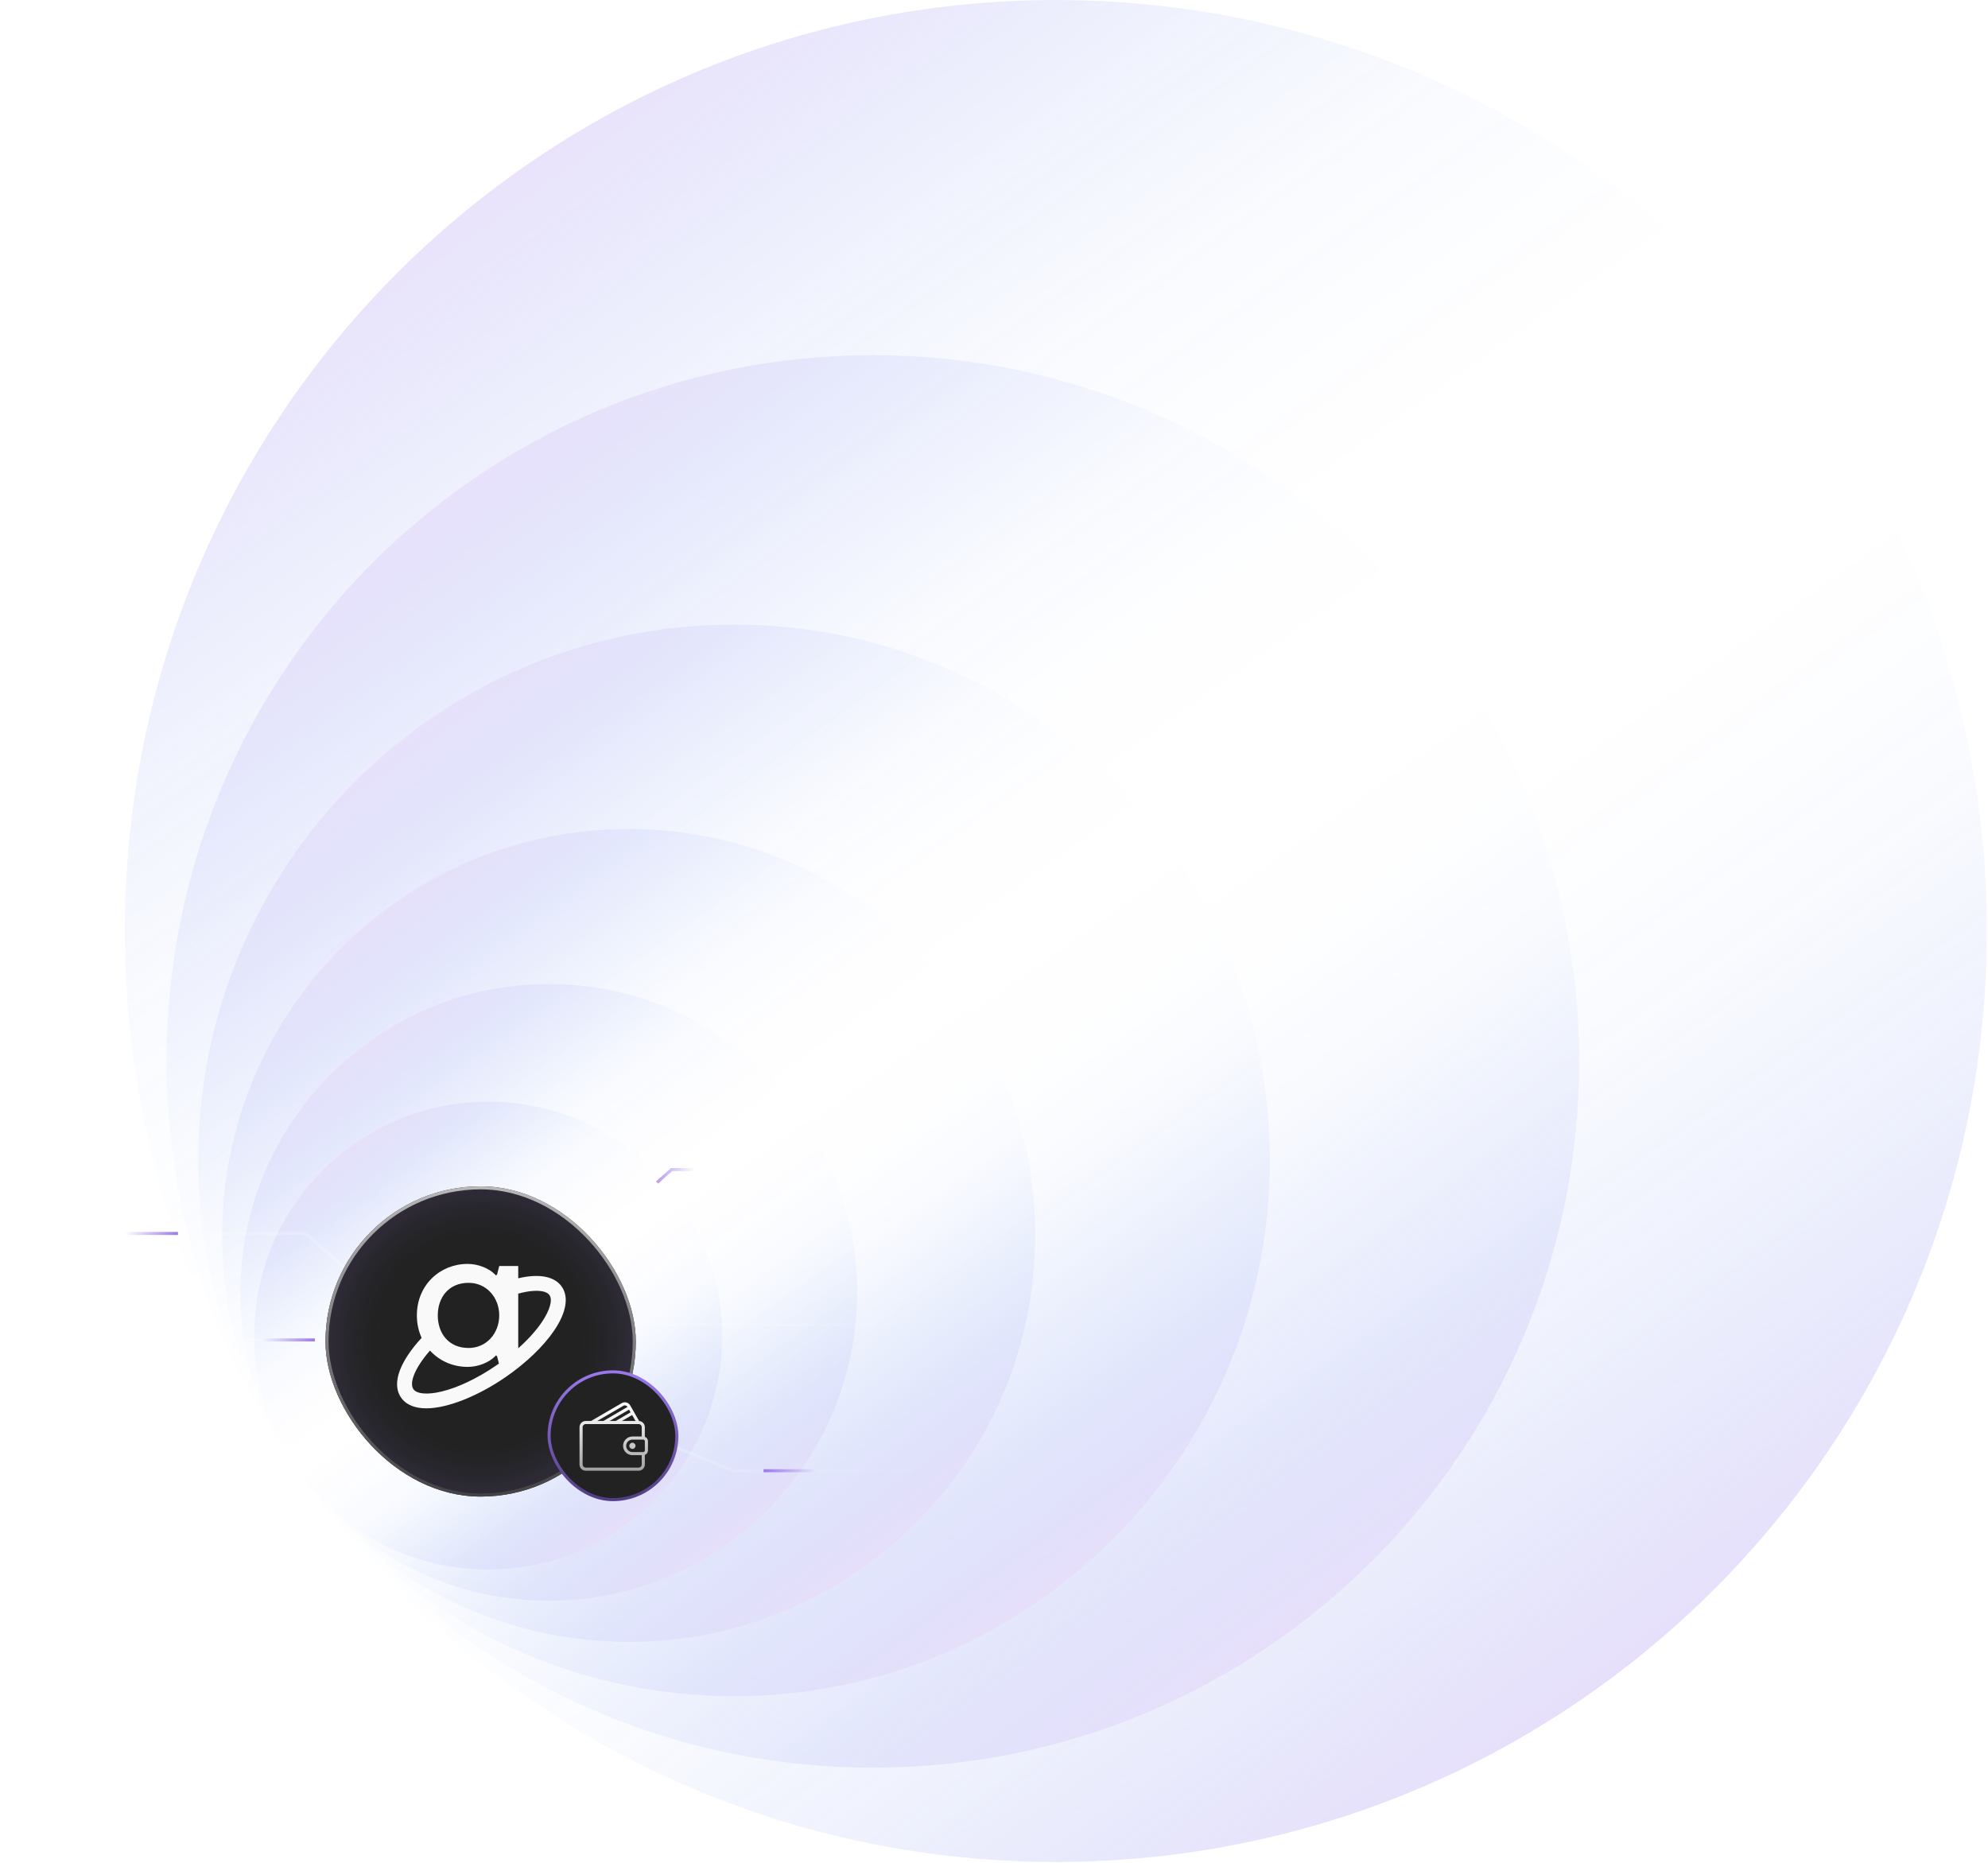 <svg width="1307" height="1225" viewBox="0 0 1307 1225" fill="none" xmlns="http://www.w3.org/2000/svg">
<g opacity="0.24" clip-path="url(#clip0_434_779)">
<path d="M694.14 1224.24C1032.19 1224.24 1306.24 950.192 1306.24 612.14C1306.24 274.089 1032.19 0.044 694.14 0.044C356.089 0.044 82.044 274.089 82.044 612.14C82.044 950.192 356.089 1224.24 694.14 1224.24Z" fill="url(#paint0_linear_434_779)"/>
<path d="M573.836 1162.25C830.294 1162.25 1038.19 954.35 1038.19 697.892C1038.19 441.433 830.294 233.533 573.836 233.533C317.378 233.533 109.478 441.433 109.478 697.892C109.478 954.35 317.378 1162.25 573.836 1162.25Z" fill="url(#paint1_linear_434_779)"/>
<path d="M482.565 1115.22C677.12 1115.22 834.838 957.499 834.838 762.943C834.838 568.388 677.12 410.67 482.565 410.67C288.009 410.67 130.291 568.388 130.291 762.943C130.291 957.499 288.009 1115.22 482.565 1115.22Z" fill="url(#paint2_linear_434_779)"/>
<path d="M413.33 1079.54C560.926 1079.54 680.577 959.888 680.577 812.291C680.577 664.695 560.926 545.044 413.33 545.044C265.733 545.044 146.083 664.695 146.083 812.291C146.083 959.888 265.733 1079.54 413.33 1079.54Z" fill="url(#paint3_linear_434_779)"/>
<path d="M360.802 1052.48C472.775 1052.48 563.547 961.708 563.547 849.734C563.547 737.761 472.775 646.989 360.802 646.989C248.829 646.989 158.057 737.761 158.057 849.734C158.057 961.708 248.829 1052.48 360.802 1052.48Z" fill="url(#paint4_linear_434_779)"/>
<path d="M320.949 1031.95C405.894 1031.95 474.757 963.084 474.757 878.138C474.757 793.192 405.894 724.33 320.949 724.33C236.003 724.33 167.141 793.192 167.141 878.138C167.141 963.084 236.003 1031.95 320.949 1031.95Z" fill="url(#paint5_linear_434_779)"/>
</g>
<path d="M0 811H197.943C199.912 811 201.811 811.726 203.278 813.038L239 845" stroke="url(#paint6_linear_434_779)" stroke-width="2"/>
<path d="M10 973H167.678C169.195 973 170.68 972.569 171.961 971.757L241 928" stroke="url(#paint7_linear_434_779)" stroke-width="2"/>
<path d="M612 769H444.128C442.117 769 440.179 769.757 438.702 771.122L389 817" stroke="url(#paint8_linear_434_779)" stroke-width="2"/>
<path d="M613 871H417" stroke="url(#paint9_linear_434_779)" stroke-width="2"/>
<path d="M27 881H223" stroke="url(#paint10_linear_434_779)" stroke-width="2"/>
<path d="M616 967H482L394 931" stroke="url(#paint11_linear_434_779)" stroke-width="2"/>
<g filter="url(#filter0_d_434_779)">
<rect x="214" y="776" width="204" height="204" rx="102" fill="#222222"/>
<rect x="214" y="776" width="204" height="204" rx="102" fill="url(#paint12_radial_434_779)" fill-opacity="0.12"/>
<rect x="215" y="777" width="202" height="202" rx="101" stroke="url(#paint13_linear_434_779)" stroke-width="2"/>
</g>
<path d="M82 811H117" stroke="url(#paint14_linear_434_779)" stroke-width="2"/>
<path d="M172 881H207" stroke="url(#paint15_linear_434_779)" stroke-width="2"/>
<path d="M457 769L441.5 769L432 777.5" stroke="url(#paint16_linear_434_779)" stroke-width="2"/>
<path d="M537 967L502 967" stroke="url(#paint17_linear_434_779)" stroke-width="2"/>
<rect x="361" y="902" width="84" height="84" rx="42" fill="#222222"/>
<rect x="361" y="902" width="84" height="84" rx="42" stroke="url(#paint18_linear_434_779)" stroke-width="2"/>
<path fill-rule="evenodd" clip-rule="evenodd" d="M423.955 938.364V944.689C425.143 945.112 426.001 946.237 426.001 947.569V953.705C426.001 955.037 425.143 956.161 423.955 956.585V962.91C423.955 965.166 422.12 967.001 419.864 967.001H385.091C382.835 967.001 381 965.166 381 962.91V938.364C381 936.108 382.835 934.273 385.091 934.273H388.627L408.763 922.55C409.7 922.005 410.794 921.858 411.841 922.138C412.893 922.419 413.772 923.098 414.316 924.046L420.19 934.306C422.292 934.475 423.955 936.219 423.955 938.364ZM408.899 934.273H417.813L415.585 930.38L408.899 934.273ZM404.833 934.273L414.568 928.605L413.559 926.842L400.796 934.273H404.833ZM411.312 924.113C410.795 923.976 410.255 924.047 409.793 924.318L392.693 934.273H396.731L412.542 925.067L412.54 925.063C412.27 924.591 411.834 924.253 411.312 924.113ZM419.864 964.955C420.992 964.955 421.91 964.037 421.91 962.91V956.773H415.773C412.389 956.773 409.637 954.021 409.637 950.637C409.637 947.253 412.389 944.5 415.773 944.5H421.91V938.364C421.91 937.236 420.992 936.318 419.864 936.318H385.091C383.963 936.318 383.046 937.236 383.046 938.364V962.91C383.046 964.037 383.963 964.955 385.091 964.955H419.864ZM422.932 954.728C423.497 954.728 423.955 954.269 423.955 953.705V947.569C423.955 947.004 423.497 946.546 422.932 946.546H415.773C413.517 946.546 411.682 948.381 411.682 950.637C411.682 952.893 413.517 954.728 415.773 954.728H422.932ZM413.729 950.637C413.729 949.509 414.646 948.591 415.774 948.591C416.902 948.591 417.82 949.509 417.819 950.637C417.819 951.764 416.902 952.682 415.774 952.682C414.646 952.682 413.729 951.764 413.729 950.637Z" fill="url(#paint19_linear_434_779)"/>
<g clip-path="url(#clip1_434_779)">
<path d="M369.328 845.968C364.592 839.178 354.429 837.23 340.708 840.473V832.406H328.214L326.822 837.933L326.128 838.624L325.434 837.933C321.272 833.787 314.331 831.024 307.39 831.024C289.34 831.024 274.069 844.842 274.069 864.878C274.069 870.307 275.197 875.272 277.19 879.638C264.049 893.891 256.812 909.055 263.708 918.948C267.131 923.856 272.995 925.976 280.235 925.973C294.947 925.973 315.342 917.227 332.498 905.371C346.016 896.032 357.343 885.147 364.398 874.718C372.329 862.993 374.08 852.782 369.326 845.965L369.328 845.968ZM308.087 843.46C319.884 843.46 328.217 853.133 328.217 864.878C328.217 876.624 319.884 886.297 308.087 886.297C294.899 886.297 287.817 876.624 287.817 864.878C287.817 853.133 294.896 843.46 308.087 843.46ZM271.78 913.37C269.004 909.388 272.531 899.57 282.695 887.997C288.849 894.763 297.717 898.733 307.39 898.733C314.331 898.733 321.272 895.969 325.437 891.824L326.131 891.133L326.825 891.824L328.013 896.553C327.642 896.815 327.274 897.08 326.897 897.339C299.177 916.491 276.109 919.582 271.777 913.37H271.78ZM356.254 869.259C352.4 874.953 347.075 880.838 340.708 886.514V850.566C341.423 850.369 342.132 850.182 342.832 850.015C346.515 849.136 349.857 848.705 352.681 848.705C356.891 848.705 359.949 849.666 361.256 851.543C363.443 854.676 361.526 861.466 356.251 869.259H356.254Z" fill="#F9F9F9"/>
</g>
<defs>
<filter id="filter0_d_434_779" x="94" y="660" width="444" height="444" filterUnits="userSpaceOnUse" color-interpolation-filters="sRGB">
<feFlood flood-opacity="0" result="BackgroundImageFix"/>
<feColorMatrix in="SourceAlpha" type="matrix" values="0 0 0 0 0 0 0 0 0 0 0 0 0 0 0 0 0 0 127 0" result="hardAlpha"/>
<feOffset dy="4"/>
<feGaussianBlur stdDeviation="60"/>
<feComposite in2="hardAlpha" operator="out"/>
<feColorMatrix type="matrix" values="0 0 0 0 0.561 0 0 0 0 0.459 0 0 0 0 0.922 0 0 0 0.64 0"/>
<feBlend mode="normal" in2="BackgroundImageFix" result="effect1_dropShadow_434_779"/>
<feBlend mode="normal" in="SourceGraphic" in2="effect1_dropShadow_434_779" result="shape"/>
</filter>
<linearGradient id="paint0_linear_434_779" x1="338.891" y1="113.707" x2="1049.43" y2="1110.58" gradientUnits="userSpaceOnUse">
<stop stop-color="#9B79EC" stop-opacity="0.89"/>
<stop offset="0.01" stop-color="#8F75EB" stop-opacity="0.81"/>
<stop offset="0.06" stop-color="#716DEB" stop-opacity="0.62"/>
<stop offset="0.1" stop-color="#5766EB" stop-opacity="0.46"/>
<stop offset="0.15" stop-color="#4160EA" stop-opacity="0.31"/>
<stop offset="0.2" stop-color="#2F5BEA" stop-opacity="0.2"/>
<stop offset="0.25" stop-color="#2157EA" stop-opacity="0.11"/>
<stop offset="0.31" stop-color="#1755EA" stop-opacity="0.05"/>
<stop offset="0.38" stop-color="#1153EA" stop-opacity="0.01"/>
<stop offset="0.49" stop-color="#1053EA" stop-opacity="0"/>
<stop offset="0.59" stop-color="#1153EA" stop-opacity="0.01"/>
<stop offset="0.66" stop-color="#1755EA" stop-opacity="0.05"/>
<stop offset="0.72" stop-color="#2057EA" stop-opacity="0.12"/>
<stop offset="0.77" stop-color="#2E5BEA" stop-opacity="0.22"/>
<stop offset="0.83" stop-color="#3F5FEA" stop-opacity="0.34"/>
<stop offset="0.88" stop-color="#5465EA" stop-opacity="0.5"/>
<stop offset="0.93" stop-color="#6E6CEB" stop-opacity="0.68"/>
<stop offset="0.98" stop-color="#8A74EB" stop-opacity="0.88"/>
<stop offset="1" stop-color="#9B79EC"/>
</linearGradient>
<linearGradient id="paint1_linear_434_779" x1="304.335" y1="319.762" x2="843.375" y2="1076.03" gradientUnits="userSpaceOnUse">
<stop stop-color="#9B79EC" stop-opacity="0.89"/>
<stop offset="0.01" stop-color="#8F75EB" stop-opacity="0.81"/>
<stop offset="0.06" stop-color="#716DEB" stop-opacity="0.62"/>
<stop offset="0.1" stop-color="#5766EB" stop-opacity="0.46"/>
<stop offset="0.15" stop-color="#4160EA" stop-opacity="0.31"/>
<stop offset="0.2" stop-color="#2F5BEA" stop-opacity="0.2"/>
<stop offset="0.25" stop-color="#2157EA" stop-opacity="0.11"/>
<stop offset="0.31" stop-color="#1755EA" stop-opacity="0.05"/>
<stop offset="0.38" stop-color="#1153EA" stop-opacity="0.01"/>
<stop offset="0.49" stop-color="#1053EA" stop-opacity="0"/>
<stop offset="0.59" stop-color="#1153EA" stop-opacity="0.01"/>
<stop offset="0.66" stop-color="#1755EA" stop-opacity="0.05"/>
<stop offset="0.72" stop-color="#2057EA" stop-opacity="0.12"/>
<stop offset="0.77" stop-color="#2E5BEA" stop-opacity="0.22"/>
<stop offset="0.83" stop-color="#3F5FEA" stop-opacity="0.34"/>
<stop offset="0.88" stop-color="#5465EA" stop-opacity="0.5"/>
<stop offset="0.93" stop-color="#6E6CEB" stop-opacity="0.68"/>
<stop offset="0.98" stop-color="#8A74EB" stop-opacity="0.88"/>
<stop offset="1" stop-color="#9B79EC"/>
</linearGradient>
<linearGradient id="paint2_linear_434_779" x1="278.114" y1="476.084" x2="687.051" y2="1049.82" gradientUnits="userSpaceOnUse">
<stop stop-color="#9B79EC" stop-opacity="0.89"/>
<stop offset="0.01" stop-color="#8F75EB" stop-opacity="0.81"/>
<stop offset="0.06" stop-color="#716DEB" stop-opacity="0.62"/>
<stop offset="0.1" stop-color="#5766EB" stop-opacity="0.46"/>
<stop offset="0.15" stop-color="#4160EA" stop-opacity="0.31"/>
<stop offset="0.2" stop-color="#2F5BEA" stop-opacity="0.2"/>
<stop offset="0.25" stop-color="#2157EA" stop-opacity="0.11"/>
<stop offset="0.31" stop-color="#1755EA" stop-opacity="0.05"/>
<stop offset="0.38" stop-color="#1153EA" stop-opacity="0.01"/>
<stop offset="0.49" stop-color="#1053EA" stop-opacity="0"/>
<stop offset="0.59" stop-color="#1153EA" stop-opacity="0.01"/>
<stop offset="0.66" stop-color="#1755EA" stop-opacity="0.05"/>
<stop offset="0.72" stop-color="#2057EA" stop-opacity="0.12"/>
<stop offset="0.77" stop-color="#2E5BEA" stop-opacity="0.22"/>
<stop offset="0.83" stop-color="#3F5FEA" stop-opacity="0.34"/>
<stop offset="0.88" stop-color="#5465EA" stop-opacity="0.5"/>
<stop offset="0.93" stop-color="#6E6CEB" stop-opacity="0.68"/>
<stop offset="0.98" stop-color="#8A74EB" stop-opacity="0.88"/>
<stop offset="1" stop-color="#9B79EC"/>
</linearGradient>
<linearGradient id="paint3_linear_434_779" x1="258.227" y1="594.674" x2="568.462" y2="1029.93" gradientUnits="userSpaceOnUse">
<stop stop-color="#9B79EC" stop-opacity="0.89"/>
<stop offset="0.01" stop-color="#8F75EB" stop-opacity="0.81"/>
<stop offset="0.06" stop-color="#716DEB" stop-opacity="0.62"/>
<stop offset="0.1" stop-color="#5766EB" stop-opacity="0.46"/>
<stop offset="0.15" stop-color="#4160EA" stop-opacity="0.31"/>
<stop offset="0.2" stop-color="#2F5BEA" stop-opacity="0.2"/>
<stop offset="0.25" stop-color="#2157EA" stop-opacity="0.11"/>
<stop offset="0.31" stop-color="#1755EA" stop-opacity="0.05"/>
<stop offset="0.38" stop-color="#1153EA" stop-opacity="0.01"/>
<stop offset="0.49" stop-color="#1053EA" stop-opacity="0"/>
<stop offset="0.59" stop-color="#1153EA" stop-opacity="0.01"/>
<stop offset="0.66" stop-color="#1755EA" stop-opacity="0.05"/>
<stop offset="0.72" stop-color="#2057EA" stop-opacity="0.12"/>
<stop offset="0.77" stop-color="#2E5BEA" stop-opacity="0.22"/>
<stop offset="0.83" stop-color="#3F5FEA" stop-opacity="0.34"/>
<stop offset="0.88" stop-color="#5465EA" stop-opacity="0.5"/>
<stop offset="0.93" stop-color="#6E6CEB" stop-opacity="0.68"/>
<stop offset="0.98" stop-color="#8A74EB" stop-opacity="0.88"/>
<stop offset="1" stop-color="#9B79EC"/>
</linearGradient>
<linearGradient id="paint4_linear_434_779" x1="243.144" y1="684.643" x2="478.493" y2="1014.83" gradientUnits="userSpaceOnUse">
<stop stop-color="#9B79EC" stop-opacity="0.89"/>
<stop offset="0.01" stop-color="#8F75EB" stop-opacity="0.81"/>
<stop offset="0.06" stop-color="#716DEB" stop-opacity="0.62"/>
<stop offset="0.1" stop-color="#5766EB" stop-opacity="0.46"/>
<stop offset="0.15" stop-color="#4160EA" stop-opacity="0.31"/>
<stop offset="0.2" stop-color="#2F5BEA" stop-opacity="0.2"/>
<stop offset="0.25" stop-color="#2157EA" stop-opacity="0.11"/>
<stop offset="0.31" stop-color="#1755EA" stop-opacity="0.05"/>
<stop offset="0.38" stop-color="#1153EA" stop-opacity="0.01"/>
<stop offset="0.49" stop-color="#1053EA" stop-opacity="0"/>
<stop offset="0.59" stop-color="#1153EA" stop-opacity="0.01"/>
<stop offset="0.66" stop-color="#1755EA" stop-opacity="0.05"/>
<stop offset="0.72" stop-color="#2057EA" stop-opacity="0.12"/>
<stop offset="0.77" stop-color="#2E5BEA" stop-opacity="0.22"/>
<stop offset="0.83" stop-color="#3F5FEA" stop-opacity="0.34"/>
<stop offset="0.88" stop-color="#5465EA" stop-opacity="0.5"/>
<stop offset="0.93" stop-color="#6E6CEB" stop-opacity="0.68"/>
<stop offset="0.98" stop-color="#8A74EB" stop-opacity="0.88"/>
<stop offset="1" stop-color="#9B79EC"/>
</linearGradient>
<linearGradient id="paint5_linear_434_779" x1="231.698" y1="752.898" x2="410.239" y2="1003.39" gradientUnits="userSpaceOnUse">
<stop stop-color="#9B79EC" stop-opacity="0.89"/>
<stop offset="0.01" stop-color="#8F75EB" stop-opacity="0.81"/>
<stop offset="0.06" stop-color="#716DEB" stop-opacity="0.62"/>
<stop offset="0.1" stop-color="#5766EB" stop-opacity="0.46"/>
<stop offset="0.15" stop-color="#4160EA" stop-opacity="0.31"/>
<stop offset="0.2" stop-color="#2F5BEA" stop-opacity="0.2"/>
<stop offset="0.25" stop-color="#2157EA" stop-opacity="0.11"/>
<stop offset="0.31" stop-color="#1755EA" stop-opacity="0.05"/>
<stop offset="0.38" stop-color="#1153EA" stop-opacity="0.01"/>
<stop offset="0.49" stop-color="#1053EA" stop-opacity="0"/>
<stop offset="0.59" stop-color="#1153EA" stop-opacity="0.01"/>
<stop offset="0.66" stop-color="#1755EA" stop-opacity="0.05"/>
<stop offset="0.72" stop-color="#2057EA" stop-opacity="0.12"/>
<stop offset="0.77" stop-color="#2E5BEA" stop-opacity="0.22"/>
<stop offset="0.83" stop-color="#3F5FEA" stop-opacity="0.34"/>
<stop offset="0.88" stop-color="#5465EA" stop-opacity="0.5"/>
<stop offset="0.93" stop-color="#6E6CEB" stop-opacity="0.68"/>
<stop offset="0.98" stop-color="#8A74EB" stop-opacity="0.88"/>
<stop offset="1" stop-color="#9B79EC"/>
</linearGradient>
<linearGradient id="paint6_linear_434_779" x1="0" y1="828" x2="239" y2="828" gradientUnits="userSpaceOnUse">
<stop stop-color="white" stop-opacity="0"/>
<stop offset="1" stop-color="white" stop-opacity="0.24"/>
</linearGradient>
<linearGradient id="paint7_linear_434_779" x1="10" y1="950.5" x2="241" y2="950.5" gradientUnits="userSpaceOnUse">
<stop stop-color="white" stop-opacity="0"/>
<stop offset="1" stop-color="white" stop-opacity="0.24"/>
</linearGradient>
<linearGradient id="paint8_linear_434_779" x1="389" y1="793" x2="612" y2="793" gradientUnits="userSpaceOnUse">
<stop stop-color="white" stop-opacity="0.24"/>
<stop offset="1" stop-color="white" stop-opacity="0"/>
</linearGradient>
<linearGradient id="paint9_linear_434_779" x1="417" y1="871.5" x2="613" y2="871.5" gradientUnits="userSpaceOnUse">
<stop stop-color="white" stop-opacity="0.24"/>
<stop offset="1" stop-color="white" stop-opacity="0"/>
</linearGradient>
<linearGradient id="paint10_linear_434_779" x1="223" y1="881.5" x2="27" y2="881.5" gradientUnits="userSpaceOnUse">
<stop stop-color="white" stop-opacity="0.24"/>
<stop offset="1" stop-color="white" stop-opacity="0"/>
</linearGradient>
<linearGradient id="paint11_linear_434_779" x1="394" y1="949" x2="616" y2="949" gradientUnits="userSpaceOnUse">
<stop stop-color="white" stop-opacity="0.24"/>
<stop offset="1" stop-color="white" stop-opacity="0"/>
</linearGradient>
<radialGradient id="paint12_radial_434_779" cx="0" cy="0" r="1" gradientUnits="userSpaceOnUse" gradientTransform="translate(316 878) rotate(90) scale(102)">
<stop offset="0.63" stop-color="#272B4E" stop-opacity="0"/>
<stop offset="1" stop-color="#9B79EC"/>
</radialGradient>
<linearGradient id="paint13_linear_434_779" x1="316" y1="776" x2="316" y2="980" gradientUnits="userSpaceOnUse">
<stop stop-color="#B8B8B8"/>
<stop offset="1" stop-color="#434343"/>
</linearGradient>
<linearGradient id="paint14_linear_434_779" x1="82" y1="811.5" x2="117" y2="811.5" gradientUnits="userSpaceOnUse">
<stop stop-color="#9B79EC" stop-opacity="0"/>
<stop offset="1" stop-color="#9B79EC"/>
</linearGradient>
<linearGradient id="paint15_linear_434_779" x1="172" y1="881.5" x2="207" y2="881.5" gradientUnits="userSpaceOnUse">
<stop stop-color="#9B79EC" stop-opacity="0"/>
<stop offset="1" stop-color="#9B79EC"/>
</linearGradient>
<linearGradient id="paint16_linear_434_779" x1="457" y1="768.5" x2="422" y2="768.5" gradientUnits="userSpaceOnUse">
<stop stop-color="#9B79EC" stop-opacity="0"/>
<stop offset="1" stop-color="#9B79EC"/>
</linearGradient>
<linearGradient id="paint17_linear_434_779" x1="537" y1="966.5" x2="502" y2="966.5" gradientUnits="userSpaceOnUse">
<stop stop-color="#9B79EC" stop-opacity="0"/>
<stop offset="1" stop-color="#9B79EC"/>
</linearGradient>
<linearGradient id="paint18_linear_434_779" x1="403" y1="901" x2="403" y2="987" gradientUnits="userSpaceOnUse">
<stop stop-color="#9B79EC"/>
<stop offset="1" stop-color="#513D82"/>
</linearGradient>
<linearGradient id="paint19_linear_434_779" x1="415.774" y1="928.5" x2="415.774" y2="967" gradientUnits="userSpaceOnUse">
<stop stop-color="#F9F9F9"/>
<stop offset="1" stop-color="#A1A1A1"/>
</linearGradient>
<clipPath id="clip0_434_779">
<rect width="1224.28" height="1224.28" fill="white" transform="translate(82)"/>
</clipPath>
<clipPath id="clip1_434_779">
<rect width="111" height="95" fill="white" transform="translate(261 831)"/>
</clipPath>
</defs>
</svg>

